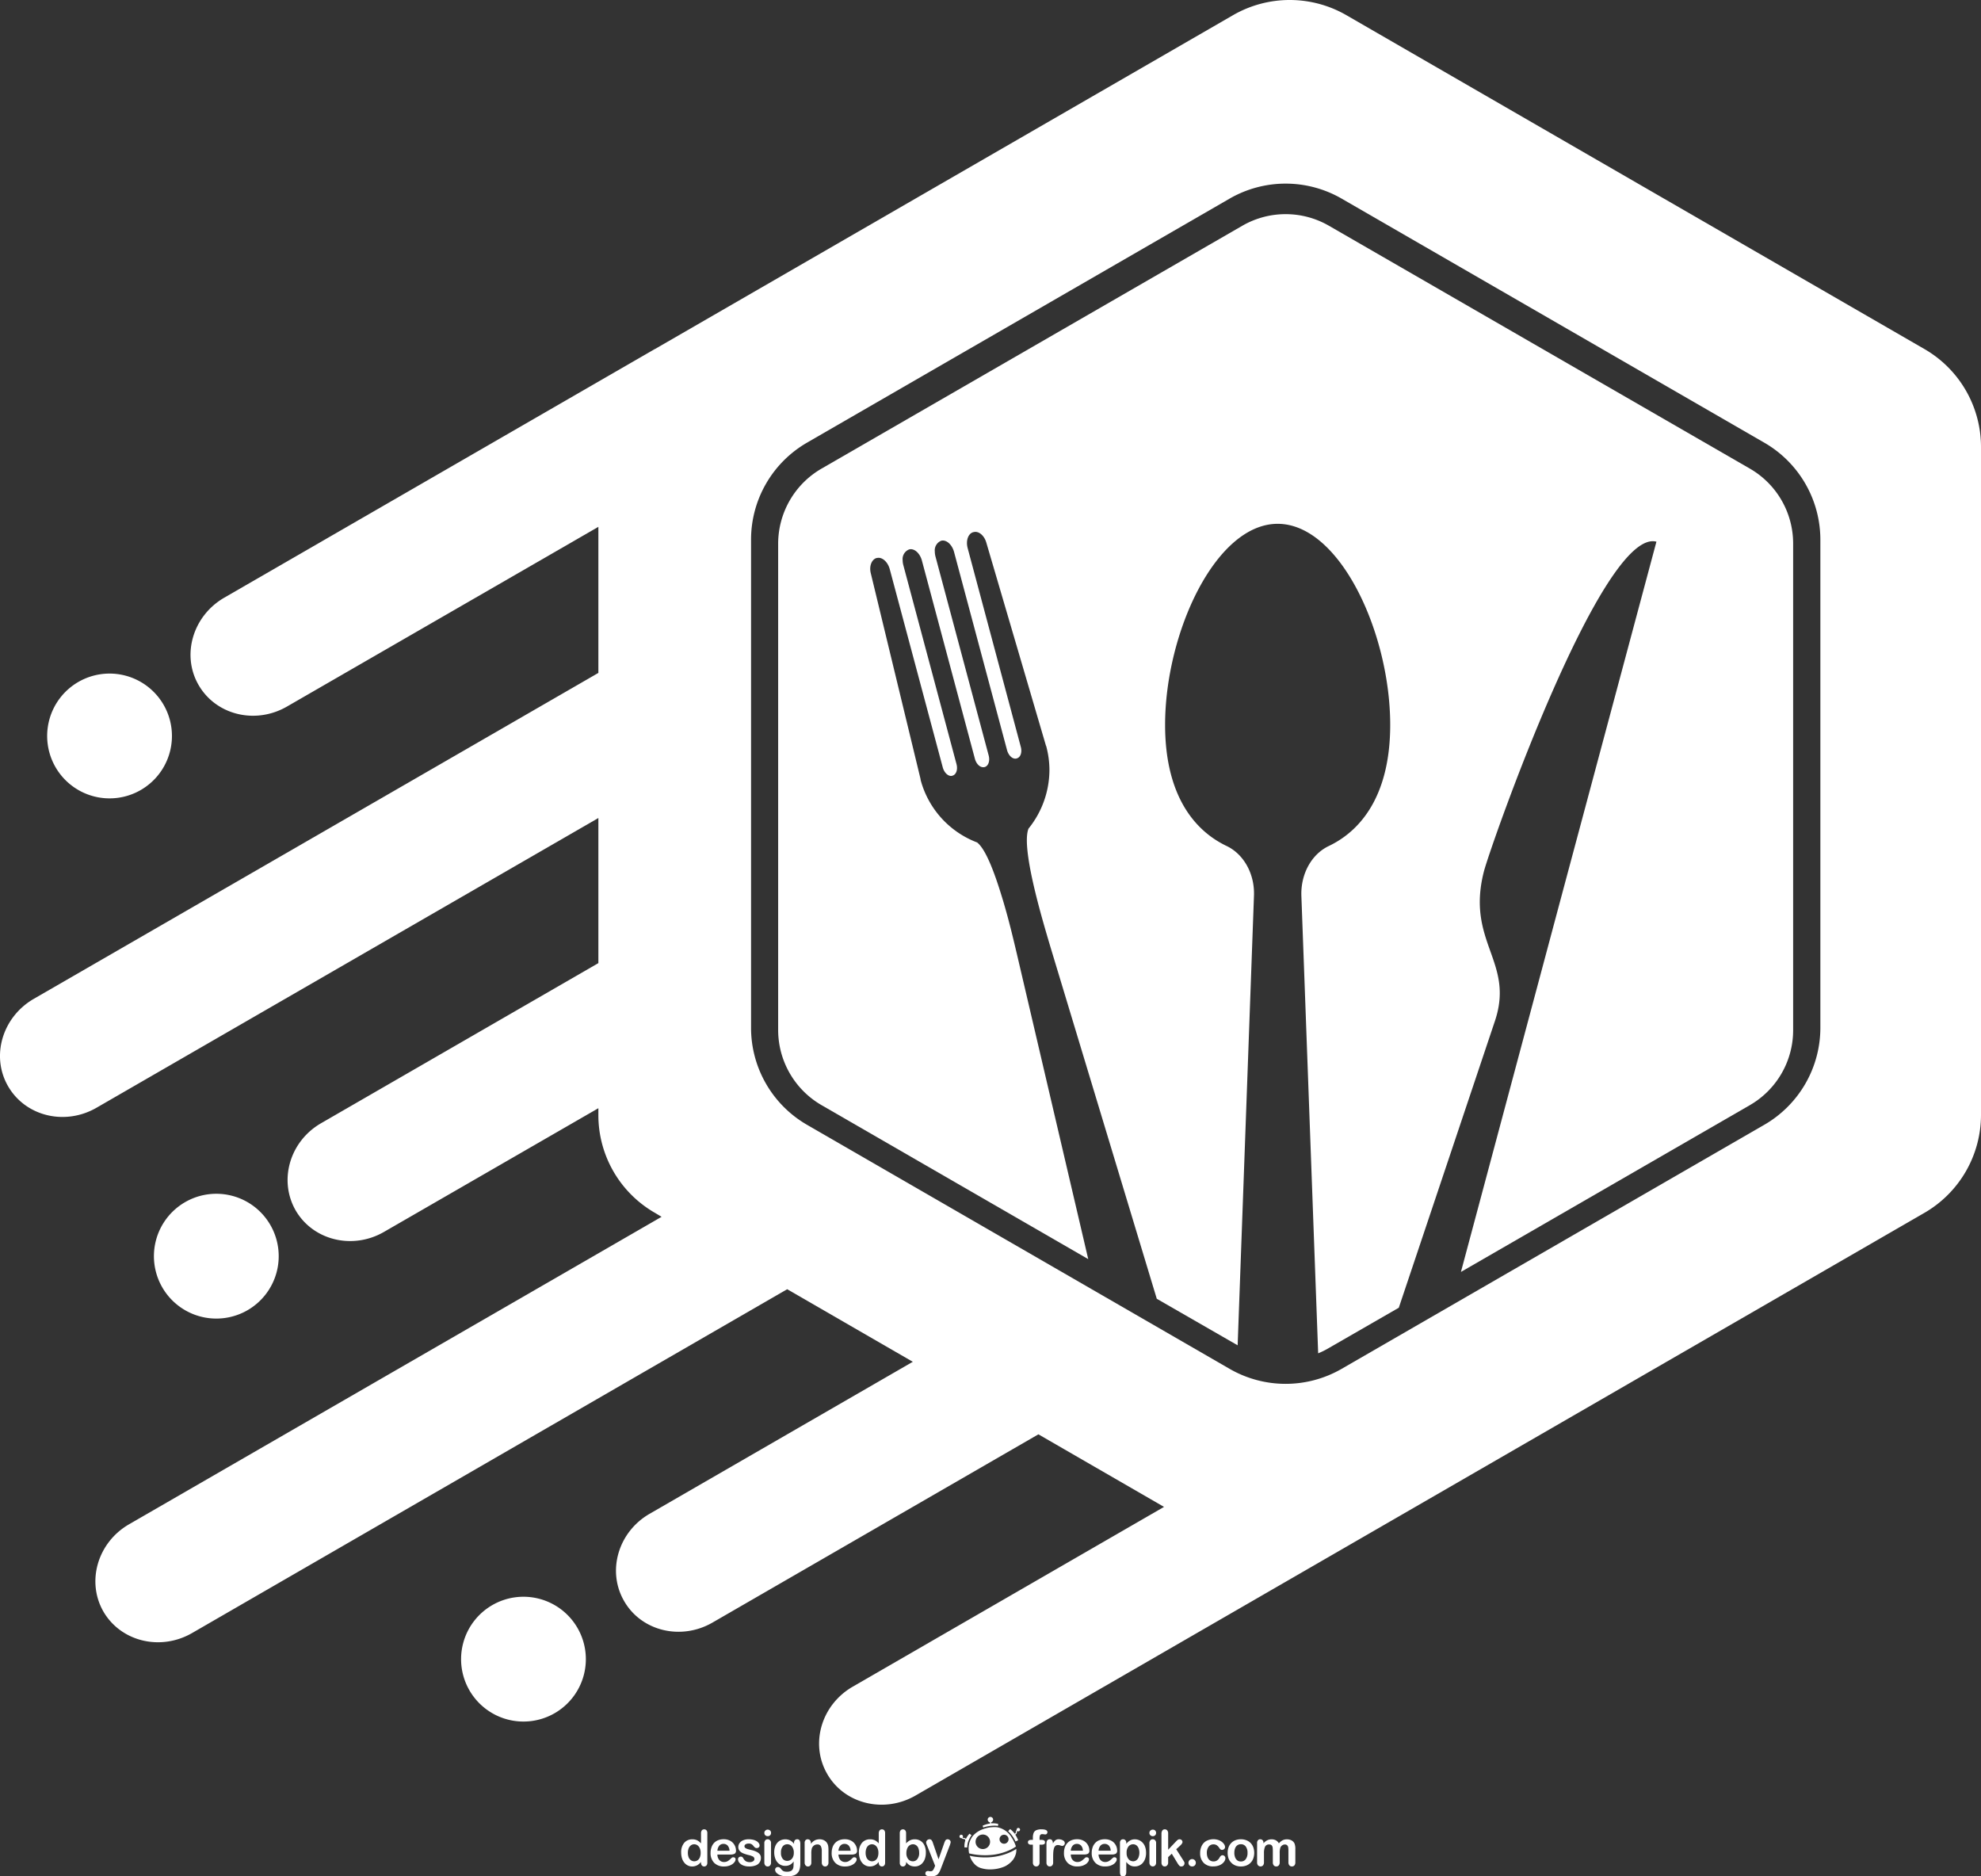 <svg xmlns="http://www.w3.org/2000/svg" viewBox="0 0 497.735 471.345"><rect x="0" y="0" width="497.735" height="471.345" fill="#333333" stroke="none"/><g id="OBJECTS"><path d="M485.19,107.05,340,23.21a28.494,28.494,0,0,0-28.52,0L166.28,107.05h-.03L58.03,169.53c-7.9,4.58-10.79,14.4-6.44,21.93,4.37,7.56,14.3,9.99,22.23,5.4l78.22-45.13v36.69L10.16,270.31c-7.9,4.59-10.79,14.4-6.44,21.93C8.09,299.81,18.02,302.23,25.95,297.65l126.09-72.78v36.45L82.42,301.51c-7.93,4.55-10.78,14.36-6.44,21.93,4.37,7.53,14.31,9.96,22.2,5.4l53.86-31.07v1.64a28.292,28.292,0,0,0,14.24,24.66l1.64.98L34.12,402.29c-7.89,4.56-10.78,14.37-6.44,21.93,4.38,7.53,14.31,9.96,22.24,5.41l149.56-86.39,31.56,18.23-66.12,38.18c-7.9,4.55-10.79,14.39-6.41,21.93,4.34,7.56,14.3,9.96,22.2,5.4l81.89-47.29,31.56,18.23-78.21,45.16c-7.9,4.56-10.79,14.37-6.41,21.93,4.34,7.57,14.3,9.97,22.2,5.41l150.6-86.96L485.19,324.07a28.449,28.449,0,0,0,14.24-24.66V131.74A28.411,28.411,0,0,0,485.19,107.05ZM459.07,277.54a28.17,28.17,0,0,1-14.13,24.42L338.81,363.23a28.169,28.169,0,0,1-28.19,0L204.5,301.96a28.142,28.142,0,0,1-14.1-24.42V154.98a28.13,28.13,0,0,1,14.1-24.42L310.62,69.29a28.169,28.169,0,0,1,28.19,0l106.13,61.27a28.158,28.158,0,0,1,14.13,24.42Z" transform="translate(-1.695 -19.385)" fill="#fff"/><path d="M37.059,217.839a15.675,15.675,0,1,0-21.415-5.741A15.678,15.678,0,0,0,37.059,217.839Z" transform="translate(-1.695 -19.385)" fill="#fff"/><path d="M63.883,348.516a15.676,15.676,0,1,0-21.415-5.741A15.681,15.681,0,0,0,63.883,348.516Z" transform="translate(-1.695 -19.385)" fill="#fff"/><path d="M125.374,422.599a15.674,15.674,0,1,0,21.418,5.731A15.671,15.671,0,0,0,125.374,422.599Z" transform="translate(-1.695 -19.385)" fill="#fff"/><path d="M452.23,155.98V278.12a21.74,21.74,0,0,1-10.84,18.86L368.76,338.9c44.81-167.4,3.92-14.73,49.12-183.44-13.55-3.61-41.58,76.09-43.35,82.84-4.55,17.8,7.78,22.63,2.77,37.57l-24.15,72.02L335.59,358a19.364,19.364,0,0,1-2.7,1.34L328.67,244.4c-.18-5.47,2.55-10.42,6.86-12.48,9.18-4.38,15.46-14.16,15.46-30.44,0-23.08-12.63-50.51-28.28-50.51-15.61,0-28.28,27.43-28.28,50.51,0,16.28,6.29,26.06,15.5,30.44,4.28,2.06,7.04,7.01,6.83,12.48l-4.1,112.93L292.34,345.64l-26.76-88.51c-1.79-6.08-7.44-24.64-5.47-29.59a23.562,23.562,0,0,0,5.26-14.73,23.253,23.253,0,0,0-.79-5.92c-.03-.06-.03-.15-.09-.21l-14.98-51c-.52-1.8-1.94-2.98-3.19-2.62h-.06c-1.31.34-1.94,2.13-1.43,4.04l13.34,49.88c.39,1.37-.06,2.7-1.04,2.92a.593.593,0,0,1-.33.06c-.85,0-1.7-.85-2.06-2.07L241.4,158.02c-.52-1.89-1.97-3.13-3.22-2.8a2.596,2.596,0,0,0-1.61,2.7,5.095,5.095,0,0,0,.18,1.31l13.34,49.88c.39,1.39-.06,2.73-1.03,2.97a1.23,1.23,0,0,1-.34.03c-.85,0-1.7-.82-2.06-2.06l-13.34-49.88c-.52-1.88-1.97-3.13-3.22-2.76a2.588,2.588,0,0,0-1.61,2.7,4.876,4.876,0,0,0,.18,1.28l13.34,49.9c.39,1.4-.06,2.71-1.03,2.95a.646.646,0,0,1-.34.06c-.82,0-1.7-.85-2.06-2.1l-13.34-49.87c-.52-1.88-1.97-3.1-3.22-2.77h-.09c-1.24.37-1.91,2.07-1.43,3.89l12.49,51.64c0,.12.03.18.03.27a23.223,23.223,0,0,0,14.18,15.65c2.1,1.64,4.22,7.16,6.05,13.09,1.85,5.89,3.28,12.15,4.01,15.22l17.86,76.36-67.04-38.7a21.831,21.831,0,0,1-10.87-18.86V155.98a21.819,21.819,0,0,1,10.87-18.86L313.84,76.09a21.776,21.776,0,0,1,21.75,0l105.8,61.03A21.728,21.728,0,0,1,452.23,155.98Z" transform="translate(-1.695 -19.385)" fill="#fff"/></g><g id="DESIGNED_BY_FREEPIK" data-name="DESIGNED BY FREEPIK"><path d="M178.622,478.925a.723.723,0,0,0-.593.258,1.306,1.306,0,0,0-.199.783v2.482a3.544,3.544,0,0,0-.975-.772,2.755,2.755,0,0,0-1.223-.248,2.584,2.584,0,0,0-2.025.878,3.652,3.652,0,0,0-.764,2.455,4.943,4.943,0,0,0,.191,1.384,3.267,3.267,0,0,0,.572,1.117,2.604,2.604,0,0,0,.89.727,2.389,2.389,0,0,0,1.107.258,2.585,2.585,0,0,0,.84-.134,2.294,2.294,0,0,0,.716-.362,4.475,4.475,0,0,0,.67-.631v.162a1.085,1.085,0,0,0,.219.717.76.76,0,0,0,.573.248.784.784,0,0,0,.573-.239,1.064,1.064,0,0,0,.219-.726v-7.401a1.048,1.048,0,0,0-.209-.716A.708.708,0,0,0,178.622,478.925Zm-1.107,7.087a1.551,1.551,0,0,1-.583.706,1.475,1.475,0,0,1-.803.23,1.445,1.445,0,0,1-.811-.249,1.618,1.618,0,0,1-.582-.716,3.017,3.017,0,0,1-.211-1.165,2.982,2.982,0,0,1,.201-1.137,1.679,1.679,0,0,1,.564-.744,1.377,1.377,0,0,1,.821-.268,1.427,1.427,0,0,1,.821.257,1.754,1.754,0,0,1,.583.736,2.69,2.69,0,0,1,.219,1.155A2.789,2.789,0,0,1,177.515,486.012Z" transform="translate(-1.695 -19.385)" fill="#fff"/><path d="M186.253,485.057a.845.845,0,0,0,.362-.822,2.848,2.848,0,0,0-.353-1.336,2.667,2.667,0,0,0-1.06-1.079,3.242,3.242,0,0,0-1.681-.411,3.713,3.713,0,0,0-1.374.238,2.883,2.883,0,0,0-1.051.697,3.055,3.055,0,0,0-.64,1.098,4.015,4.015,0,0,0-.23,1.376,3.459,3.459,0,0,0,.897,2.502,3.381,3.381,0,0,0,2.522.927,3.87,3.87,0,0,0,1.251-.191,3.182,3.182,0,0,0,.898-.458,2.376,2.376,0,0,0,.544-.583,1.15,1.15,0,0,0,.172-.534.513.513,0,0,0-.152-.401.623.623,0,0,0-.421-.143.539.539,0,0,0-.372.115c-.211.19-.383.353-.507.468a4.627,4.627,0,0,1-.43.324,2.005,2.005,0,0,1-.487.22,1.884,1.884,0,0,1-.544.067,1.604,1.604,0,0,1-.821-.22,1.569,1.569,0,0,1-.603-.659,2.133,2.133,0,0,1-.229-1.003h3.286A2.292,2.292,0,0,0,186.253,485.057Zm-4.308-.765a2.213,2.213,0,0,1,.487-1.289,1.345,1.345,0,0,1,1.031-.43,1.381,1.381,0,0,1,1.06.43,2.102,2.102,0,0,1,.468,1.289Z" transform="translate(-1.695 -19.385)" fill="#fff"/><path d="M191.868,484.607a5.09,5.09,0,0,0-1.27-.459c-.44-.104-.783-.2-1.031-.268a1.817,1.817,0,0,1-.602-.286.522.522,0,0,1-.22-.43.577.577,0,0,1,.296-.487,1.461,1.461,0,0,1,.764-.19,1.333,1.333,0,0,1,.698.152,1.477,1.477,0,0,1,.448.392,3.117,3.117,0,0,0,.411.439.695.695,0,0,0,.439.153.763.763,0,0,0,.554-.191.597.597,0,0,0,.191-.469.942.942,0,0,0-.182-.543,1.776,1.776,0,0,0-.524-.507,2.914,2.914,0,0,0-.869-.362,4.821,4.821,0,0,0-1.166-.134,3.392,3.392,0,0,0-1.423.267,2.109,2.109,0,0,0-.888.717,1.676,1.676,0,0,0-.296.955,1.433,1.433,0,0,0,.324.955,2.293,2.293,0,0,0,.869.621,9.616,9.616,0,0,0,1.413.448,4.187,4.187,0,0,1,1.099.392.684.684,0,0,1,.334.64.628.628,0,0,1-.315.516,1.413,1.413,0,0,1-.83.23,1.917,1.917,0,0,1-.983-.22,1.957,1.957,0,0,1-.621-.678,1.222,1.222,0,0,0-.268-.363.578.578,0,0,0-.401-.124.686.686,0,0,0-.496.191.655.655,0,0,0-.2.477,1.429,1.429,0,0,0,.305.831,2.388,2.388,0,0,0,.955.696,3.965,3.965,0,0,0,1.548.277,4.42,4.42,0,0,0,1.605-.258,1.942,1.942,0,0,0,1.337-1.938,1.365,1.365,0,0,0-.249-.822A2.073,2.073,0,0,0,191.868,484.607Z" transform="translate(-1.695 -19.385)" fill="#fff"/><path d="M194.589,478.992a.82.82,0,0,0-.592.239.739.739,0,0,0-.257.581.769.769,0,0,0,.249.612.903.903,0,0,0,.6.21.849.849,0,0,0,.584-.21.801.801,0,0,0,.248-.612.745.745,0,0,0-.258-.61A.882.882,0,0,0,194.589,478.992Z" transform="translate(-1.695 -19.385)" fill="#fff"/><path d="M194.571,481.418a.763.763,0,0,0-.602.258,1.051,1.051,0,0,0-.23.745v4.803a1.129,1.129,0,0,0,.23.755.771.771,0,0,0,.602.268.801.801,0,0,0,.611-.258,1.082,1.082,0,0,0,.238-.765V482.373a.951.951,0,0,0-.238-.697A.801.801,0,0,0,194.571,481.418Z" transform="translate(-1.695 -19.385)" fill="#fff"/><path d="M201.962,481.418a.739.739,0,0,0-.553.239.986.986,0,0,0-.211.678v.229a2.925,2.925,0,0,0-.975-.859,2.604,2.604,0,0,0-1.232-.276,2.759,2.759,0,0,0-1.098.219,2.33,2.33,0,0,0-.877.631,2.854,2.854,0,0,0-.584,1.022,4.118,4.118,0,0,0-.209,1.365,4.359,4.359,0,0,0,.342,1.786,2.706,2.706,0,0,0,.965,1.203,2.476,2.476,0,0,0,1.473.44,2.441,2.441,0,0,0,1.211-.286,2.887,2.887,0,0,0,.889-.821c-.01.544-.019.945-.039,1.193a1.833,1.833,0,0,1-.162.697,1.033,1.033,0,0,1-.506.507,2.23,2.23,0,0,1-1.012.181,2.5,2.5,0,0,1-.562-.057,1.12,1.12,0,0,1-.422-.182,1.589,1.589,0,0,1-.324-.286c-.096-.115-.189-.23-.277-.334a.814.814,0,0,0-.648-.325.722.722,0,0,0-.498.19.654.654,0,0,0-.209.507,1.156,1.156,0,0,0,.363.783,2.747,2.747,0,0,0,1.049.631,4.649,4.649,0,0,0,1.559.238,5.305,5.305,0,0,0,1.576-.191,2.259,2.259,0,0,0,1.029-.583,2.186,2.186,0,0,0,.574-.993,5.292,5.292,0,0,0,.182-1.441v-4.87a2.099,2.099,0,0,0-.162-.918A.659.659,0,0,0,201.962,481.418Zm-1.06,4.526a1.577,1.577,0,0,1-.602.669,1.498,1.498,0,0,1-.793.229,1.437,1.437,0,0,1-1.154-.524,2.307,2.307,0,0,1-.439-1.538,2.452,2.452,0,0,1,.43-1.557,1.402,1.402,0,0,1,1.156-.554,1.434,1.434,0,0,1,1.184.572,2.503,2.503,0,0,1,.459,1.605A2.399,2.399,0,0,1,200.901,485.944Z" transform="translate(-1.695 -19.385)" fill="#fff"/><path d="M209.585,482.525a1.88,1.88,0,0,0-.785-.821,2.407,2.407,0,0,0-1.184-.286,2.595,2.595,0,0,0-1.213.277,2.132,2.132,0,0,0-.277.171,3.339,3.339,0,0,0-.688.688v-.21a1.139,1.139,0,0,0-.105-.506.786.786,0,0,0-.285-.315.846.846,0,0,0-.402-.104.716.716,0,0,0-.572.239,1.009,1.009,0,0,0-.211.716v4.851a1.087,1.087,0,0,0,.24.755.764.764,0,0,0,.59.268.794.794,0,0,0,.613-.258,1.082,1.082,0,0,0,.238-.765V485.123a5.093,5.093,0,0,1,.123-1.404,1.571,1.571,0,0,1,.535-.734,1.357,1.357,0,0,1,.822-.269.931.931,0,0,1,.916.44,2.828,2.828,0,0,1,.231,1.27v2.798a1.135,1.135,0,0,0,.238.755.777.777,0,0,0,.611.268.76.76,0,0,0,.592-.258,1.082,1.082,0,0,0,.238-.765v-3.122a5.636,5.636,0,0,0-.059-.917A1.971,1.971,0,0,0,209.585,482.525Z" transform="translate(-1.695 -19.385)" fill="#fff"/><path d="M216.671,485.057a.845.845,0,0,0,.361-.822,2.727,2.727,0,0,0-.353-1.336,2.697,2.697,0,0,0-1.051-1.079,3.248,3.248,0,0,0-1.689-.411,3.715,3.715,0,0,0-1.375.238,2.86,2.86,0,0,0-1.041.697,2.968,2.968,0,0,0-.65,1.098,4.265,4.265,0,0,0-.219,1.376,3.419,3.419,0,0,0,.898,2.502,3.342,3.342,0,0,0,2.512.927,3.873,3.873,0,0,0,1.25-.191c.01,0,.029-.01.037-.01a3.478,3.478,0,0,0,.869-.448,2.299,2.299,0,0,0,.537-.583,1.186,1.186,0,0,0,.18-.534.515.515,0,0,0-.162-.401.602.602,0,0,0-.42-.143.515.515,0,0,0-.363.115c-.209.19-.381.353-.516.468a4.764,4.764,0,0,1-.43.324,1.949,1.949,0,0,1-.478.22,1.794,1.794,0,0,1-.523.067h-.029a1.634,1.634,0,0,1-.822-.22,1.494,1.494,0,0,1-.592-.659,1.207,1.207,0,0,1-.076-.162v-.01a2.34,2.34,0,0,1-.162-.831h3.285A2.275,2.275,0,0,0,216.671,485.057Zm-4.309-.765a2.136,2.136,0,0,1,.498-1.289,1.333,1.333,0,0,1,1.021-.43,1.379,1.379,0,0,1,1.059.43,1.99,1.99,0,0,1,.469,1.289Z" transform="translate(-1.695 -19.385)" fill="#fff"/><path d="M223.288,478.925a.707.707,0,0,0-.592.258,1.304,1.304,0,0,0-.211.783v2.482a3.492,3.492,0,0,0-.963-.772,2.79,2.79,0,0,0-1.225-.248,2.566,2.566,0,0,0-2.023.878,3.605,3.605,0,0,0-.773,2.455,4.582,4.582,0,0,0,.201,1.384,3.22,3.22,0,0,0,.562,1.117,2.603,2.603,0,0,0,.889.727,2.465,2.465,0,0,0,1.117.258,2.63,2.63,0,0,0,.84-.134,2.297,2.297,0,0,0,.717-.362,4.008,4.008,0,0,0,.658-.631v.162a1.043,1.043,0,0,0,.23.717.782.782,0,0,0,1.135.009,1.01,1.01,0,0,0,.231-.726v-7.401a1.095,1.095,0,0,0-.211-.716A.716.716,0,0,0,223.288,478.925Zm-1.107,7.087a1.61,1.61,0,0,1-.584.706,1.506,1.506,0,0,1-.811.23,1.438,1.438,0,0,1-.803-.249,1.619,1.619,0,0,1-.582-.716,2.828,2.828,0,0,1-.211-1.165,2.963,2.963,0,0,1,.201-1.137,1.61,1.61,0,0,1,.562-.744,1.405,1.405,0,0,1,1.635-.011,1.78,1.78,0,0,1,.592.736,2.846,2.846,0,0,1,.219,1.155A2.946,2.946,0,0,1,222.181,486.012Z" transform="translate(-1.695 -19.385)" fill="#fff"/><path d="M233.974,482.975a2.613,2.613,0,0,0-.973-1.147,2.672,2.672,0,0,0-1.471-.4,2.572,2.572,0,0,0-1.213.268,3.571,3.571,0,0,0-.965.753v-2.568a1.088,1.088,0,0,0-.211-.707.735.735,0,0,0-.602-.248.706.706,0,0,0-.572.258,1.242,1.242,0,0,0-.201.773v7.325a1.046,1.046,0,0,0,.211.717.708.708,0,0,0,.563.248.761.761,0,0,0,.582-.248,1.002,1.002,0,0,0,.23-.717v-.162c.182.21.334.372.44.478a3.205,3.205,0,0,0,.41.315,2.222,2.222,0,0,0,.582.238,2.96,2.96,0,0,0,.727.096,2.643,2.643,0,0,0,1.166-.258,2.524,2.524,0,0,0,.887-.727,3.161,3.161,0,0,0,.564-1.098,4.691,4.691,0,0,0,.191-1.403A4.263,4.263,0,0,0,233.974,482.975Zm-1.795,3.419a1.364,1.364,0,0,1-1.088.554,1.497,1.497,0,0,1-1.203-.544,2.287,2.287,0,0,1-.459-1.538,2.909,2.909,0,0,1,.221-1.175,1.687,1.687,0,0,1,.582-.754,1.492,1.492,0,0,1,.859-.268,1.323,1.323,0,0,1,.811.268,1.589,1.589,0,0,1,.545.734,3.185,3.185,0,0,1,.191,1.147A2.382,2.382,0,0,1,232.179,486.394Z" transform="translate(-1.695 -19.385)" fill="#fff"/><path d="M240.192,481.522a.734.734,0,0,0-.363-.104.709.709,0,0,0-.41.095.85.85,0,0,0-.277.353,6.734,6.734,0,0,0-.287.735l-1.346,3.84-1.422-4.136a2.193,2.193,0,0,0-.326-.659.659.659,0,0,0-.545-.229.751.751,0,0,0-.4.114.693.693,0,0,0-.305.296.686.686,0,0,0-.115.392,2.029,2.029,0,0,0,.191.659l2.062,5.195-.152.382a4.218,4.218,0,0,1-.307.621.721.721,0,0,1-.297.295.941.941,0,0,1-.449.087,1.028,1.028,0,0,1-.275-.038,1.264,1.264,0,0,0-.268-.038.742.742,0,0,0-.516.162.534.534,0,0,0-.182.44.595.595,0,0,0,.373.592,2.984,2.984,0,0,0,1.107.153,2.618,2.618,0,0,0,1.193-.23,1.707,1.707,0,0,0,.717-.659,6.04,6.04,0,0,0,.553-1.185l2.197-5.731c.049-.151.096-.295.135-.439.037-.143.057-.258.076-.334a.722.722,0,0,0-.363-.631Z" transform="translate(-1.695 -19.385)" fill="#fff"/><path d="M263.016,480.397a.593.593,0,0,1,.586-.269,3.124,3.124,0,0,1,.402.036,2.488,2.488,0,0,0,.342.039.477.477,0,0,0,.361-.166.565.565,0,0,0,.156-.399c0-.483-.488-.721-1.473-.721a3.285,3.285,0,0,0-1.305.211,1.27,1.27,0,0,0-.678.677,3.245,3.245,0,0,0-.197,1.253v.504h-.4c-.562,0-.844.199-.844.604a.537.537,0,0,0,.203.439.866.866,0,0,0,.578.17h.463v4.446a1.086,1.086,0,0,0,.234.757.822.822,0,0,0,1.205,0,1.078,1.078,0,0,0,.238-.757v-4.446h.41a1.793,1.793,0,0,0,.703-.111c.174-.073.256-.249.256-.52,0-.388-.318-.58-.959-.58h-.41v-.399A1.88,1.88,0,0,1,263.016,480.397Z" transform="translate(-1.695 -19.385)" fill="#fff"/><path d="M269.234,482.382a.795.795,0,0,0-.498-.703,2.162,2.162,0,0,0-1.027-.264,1.291,1.291,0,0,0-.848.264,2.944,2.944,0,0,0-.613.783,1.494,1.494,0,0,0-.205-.783.685.685,0,0,0-.604-.264q-.818,0-.816,1.133v4.674a1.108,1.108,0,0,0,.232.76.759.759,0,0,0,.6.26.791.791,0,0,0,.607-.256,1.093,1.093,0,0,0,.242-.764v-1.402c0-.504.014-.932.047-1.282a4.213,4.213,0,0,1,.176-.909,1.254,1.254,0,0,1,.365-.574.921.921,0,0,1,.604-.193,2.149,2.149,0,0,1,.621.112,2.172,2.172,0,0,0,.449.116.649.649,0,0,0,.457-.201A.67.67,0,0,0,269.234,482.382Z" transform="translate(-1.695 -19.385)" fill="#fff"/><path d="M275.039,485.057a.856.856,0,0,0,.363-.822,2.811,2.811,0,0,0-.353-1.346,2.668,2.668,0,0,0-1.051-1.069,3.253,3.253,0,0,0-1.689-.411,3.715,3.715,0,0,0-1.375.238,2.743,2.743,0,0,0-1.041.697,2.977,2.977,0,0,0-.65,1.089,4.1,4.1,0,0,0-.219,1.385,3.411,3.411,0,0,0,.898,2.502,3.333,3.333,0,0,0,2.51.917,3.886,3.886,0,0,0,1.252-.182,3.221,3.221,0,0,0,.906-.458,2.195,2.195,0,0,0,.545-.592,1.082,1.082,0,0,0,.172-.525.515.515,0,0,0-.162-.401.605.605,0,0,0-.42-.143.529.529,0,0,0-.363.115c-.209.19-.381.353-.516.458a2.366,2.366,0,0,1-.43.325,1.434,1.434,0,0,1-.477.219,1.703,1.703,0,0,1-.555.077,1.634,1.634,0,0,1-.822-.22,1.695,1.695,0,0,1-.602-.659,2.409,2.409,0,0,1-.229-1.012h3.285A2.273,2.273,0,0,0,275.039,485.057Zm-4.307-.773a2.139,2.139,0,0,1,.496-1.28,1.339,1.339,0,0,1,1.022-.43,1.399,1.399,0,0,1,1.07.43,1.992,1.992,0,0,1,.459,1.28Z" transform="translate(-1.695 -19.385)" fill="#fff"/><path d="M282.021,485.057a.856.856,0,0,0,.363-.822,2.813,2.813,0,0,0-.353-1.346,2.694,2.694,0,0,0-1.051-1.069,3.285,3.285,0,0,0-1.691-.411,3.715,3.715,0,0,0-1.375.238,2.67,2.67,0,0,0-1.041.697,2.973,2.973,0,0,0-.648,1.089,4.056,4.056,0,0,0-.231,1.385,3.425,3.425,0,0,0,.908,2.502,3.338,3.338,0,0,0,2.512.917,3.881,3.881,0,0,0,1.25-.182,3.265,3.265,0,0,0,.908-.458,2.058,2.058,0,0,0,.535-.592,1.004,1.004,0,0,0,.172-.525.511.511,0,0,0-.154-.401.602.602,0,0,0-.42-.143.526.526,0,0,0-.361.115c-.211.19-.383.353-.516.458a2.38,2.38,0,0,1-.432.325,1.396,1.396,0,0,1-.486.219,1.6,1.6,0,0,1-.545.077,1.632,1.632,0,0,1-.82-.22,1.59,1.59,0,0,1-.592-.659,2.246,2.246,0,0,1-.238-1.012H280.998A2.282,2.282,0,0,0,282.021,485.057Zm-4.307-.773a2.174,2.174,0,0,1,.486-1.28,1.372,1.372,0,0,1,1.031-.43,1.41,1.41,0,0,1,1.068.43,1.981,1.981,0,0,1,.459,1.28Z" transform="translate(-1.695 -19.385)" fill="#fff"/><path d="M289.279,482.993a2.866,2.866,0,0,0-1.031-1.165,2.706,2.706,0,0,0-1.434-.4,2.37,2.37,0,0,0-1.146.276,3.284,3.284,0,0,0-.992.859v-.201a.979.979,0,0,0-.219-.705.757.757,0,0,0-.584-.239.744.744,0,0,0-.572.229,1.057,1.057,0,0,0-.211.727v7.238a1.964,1.964,0,0,0,.152.841.67.67,0,0,0,.631.277c.535,0,.803-.373.803-1.108v-2.511a4.104,4.104,0,0,0,.525.543,2.902,2.902,0,0,0,.41.297,2.335,2.335,0,0,0,1.203.286,2.698,2.698,0,0,0,1.117-.23,2.761,2.761,0,0,0,.908-.678,3.483,3.483,0,0,0,.602-1.089,4.512,4.512,0,0,0,.211-1.423,1.384,1.384,0,0,0-.01-.2A4.09,4.09,0,0,0,289.279,482.993Zm-1.49,2.865a.659.659,0,0,1-.037.114,1.595,1.595,0,0,1-.574.726,1.325,1.325,0,0,1-.773.249.429.429,0,0,1-.162-.02,1.439,1.439,0,0,1-1.014-.544,2.32,2.32,0,0,1-.467-1.557,2.371,2.371,0,0,1,.478-1.614,1.486,1.486,0,0,1,1.164-.544,1.349,1.349,0,0,1,.803.257,1.636,1.636,0,0,1,.553.736,3.175,3.175,0,0,1,.029,2.196Z" transform="translate(-1.695 -19.385)" fill="#fff"/><path d="M291.322,481.418a.749.749,0,0,0-.592.248,1.1,1.1,0,0,0-.238.755v4.803a1.135,1.135,0,0,0,.238.755.831.831,0,0,0,1.203,0,1.054,1.054,0,0,0,.24-.755V482.373a.978.978,0,0,0-.24-.707A.787.787,0,0,0,291.322,481.418Z" transform="translate(-1.695 -19.385)" fill="#fff"/><path d="M291.342,478.992a.87.87,0,0,0-.592.229.761.761,0,0,0-.258.592.738.738,0,0,0,.258.602.873.873,0,0,0,.592.221.887.887,0,0,0,.592-.221.872.872,0,0,0-.01-1.212A.87.87,0,0,0,291.342,478.992Z" transform="translate(-1.695 -19.385)" fill="#fff"/><path d="M298.947,486.625l-1.721-2.708.891-.816c.455-.409.684-.739.684-.985a.681.681,0,0,0-.207-.5.75.75,0,0,0-.529-.2.729.729,0,0,0-.445.136,4.537,4.537,0,0,0-.535.503l-1.887,1.982v-4.073a1.166,1.166,0,0,0-.229-.777.769.769,0,0,0-.615-.267.718.718,0,0,0-.617.292,1.446,1.446,0,0,0-.215.85v7.161a1.138,1.138,0,0,0,.223.76.753.753,0,0,0,.609.26.786.786,0,0,0,.586-.263,1.012,1.012,0,0,0,.258-.744v-1.337l.91-.859,1.478,2.437a4.215,4.215,0,0,0,.451.601.63.63,0,0,0,.475.166.757.757,0,0,0,.574-.23.88.88,0,0,0,.221-.632.654.654,0,0,0-.084-.298C299.166,486.977,299.072,486.828,298.947,486.625Z" transform="translate(-1.695 -19.385)" fill="#fff"/><path d="M301.219,486.391a.938.938,0,0,0-.641,1.605.955.955,0,0,0,.656.246.929.929,0,0,0,.644-.25.95.95,0,0,0,0-1.334A.924.924,0,0,0,301.219,486.391Z" transform="translate(-1.695 -19.385)" fill="#fff"/><path d="M308.867,485.431a.628.628,0,0,0-.436.162,1.635,1.635,0,0,0-.33.441,2.001,2.001,0,0,1-.639.714,1.552,1.552,0,0,1-.865.233,1.592,1.592,0,0,1-.688-.145,1.477,1.477,0,0,1-.535-.424,1.936,1.936,0,0,1-.338-.676,3.137,3.137,0,0,1-.117-.872,2.518,2.518,0,0,1,.455-1.589,1.453,1.453,0,0,1,1.199-.581,1.437,1.437,0,0,1,.85.234,2.485,2.485,0,0,1,.645.699,1.606,1.606,0,0,0,.31.351.565.565,0,0,0,.35.107.778.778,0,0,0,.543-.21.675.675,0,0,0,.223-.51,1.282,1.282,0,0,0-.199-.639,2.44,2.44,0,0,0-.576-.642,3.105,3.105,0,0,0-.922-.491,3.934,3.934,0,0,0-3.008.242,2.853,2.853,0,0,0-1.152,1.226,3.971,3.971,0,0,0-.4,1.828,3.373,3.373,0,0,0,.871,2.434,3.225,3.225,0,0,0,2.432.907,4.118,4.118,0,0,0,1.314-.199,2.915,2.915,0,0,0,.967-.519,2.266,2.266,0,0,0,.574-.68,1.449,1.449,0,0,0,.188-.67.75.75,0,0,0-.205-.498A.648.648,0,0,0,308.867,485.431Z" transform="translate(-1.695 -19.385)" fill="#fff"/><path d="M315.924,482.362a2.991,2.991,0,0,0-1.06-.696,3.586,3.586,0,0,0-1.385-.248,3.684,3.684,0,0,0-1.375.239,2.979,2.979,0,0,0-1.06.696,3.052,3.052,0,0,0-.668,1.079,4.085,4.085,0,0,0-.229,1.395,4.278,4.278,0,0,0,.219,1.385,3.125,3.125,0,0,0,.688,1.079,2.966,2.966,0,0,0,1.051.707,3.647,3.647,0,0,0,1.375.248,3.796,3.796,0,0,0,1.385-.248,2.986,2.986,0,0,0,1.728-1.786,4.278,4.278,0,0,0,0-2.771A3.059,3.059,0,0,0,315.924,482.362Zm-1.23,4.05a1.458,1.458,0,0,1-1.215.583,1.496,1.496,0,0,1-.879-.258,1.703,1.703,0,0,1-.572-.765,3.015,3.015,0,0,1-.199-1.146,3.152,3.152,0,0,1,.199-1.165,1.62,1.62,0,0,1,.582-.755,1.554,1.554,0,0,1,.869-.248,1.476,1.476,0,0,1,1.215.573,2.559,2.559,0,0,1,.447,1.595A2.53,2.53,0,0,1,314.693,486.412Z" transform="translate(-1.695 -19.385)" fill="#fff"/><path d="M326.943,482.472a1.738,1.738,0,0,0-.742-.773,2.48,2.48,0,0,0-1.188-.271,2.311,2.311,0,0,0-1.076.25,2.96,2.96,0,0,0-.912.764,2.008,2.008,0,0,0-.752-.763,2.22,2.22,0,0,0-1.086-.251,2.405,2.405,0,0,0-1.107.25,2.953,2.953,0,0,0-.936.764v-.159a.866.866,0,0,0-.228-.637.8.8,0,0,0-.578-.231.738.738,0,0,0-.576.247,1.053,1.053,0,0,0-.217.72v4.802a1.148,1.148,0,0,0,.244.792.866.866,0,0,0,1.25,0,1.187,1.187,0,0,0,.234-.792V484.917a3.964,3.964,0,0,1,.264-1.622,1.062,1.062,0,0,1,1.084-.57.741.741,0,0,1,.604.228,1.086,1.086,0,0,1,.234.571,9.077,9.077,0,0,1,.041.986v2.674a1.153,1.153,0,0,0,.24.795.778.778,0,0,0,.615.264.815.815,0,0,0,.633-.264,1.143,1.143,0,0,0,.24-.795v-2.231a4.27,4.27,0,0,1,.184-1.504,1.353,1.353,0,0,1,.467-.526,1.138,1.138,0,0,1,.629-.198.804.804,0,0,1,.617.222,1.011,1.011,0,0,1,.248.549,6.711,6.711,0,0,1,.045.865v2.823a1.138,1.138,0,0,0,.244.792.805.805,0,0,0,.623.267.819.819,0,0,0,.635-.264,1.163,1.163,0,0,0,.236-.795v-3.276A3.596,3.596,0,0,0,326.943,482.472Z" transform="translate(-1.695 -19.385)" fill="#fff"/><path d="M248.735,478.464a8.231,8.231,0,0,1,1.699-.397,11.058,11.058,0,0,1,1.165-.075,4.632,4.632,0,0,1,.838.072l.078-.493a5.14,5.14,0,0,0-1.753-.152l-.078-.269a.684.684,0,1,0-.285,0l.086.299a6.953,6.953,0,0,0-1.899.559Z" transform="translate(-1.695 -19.385)" fill="#fff"/><path d="M245.735,480.484c.023-.032.049-.062.072-.093l-.201-.145-.316-.231a4.656,4.656,0,0,0-.908,1.325.585.585,0,0,0-.057-.078.62.62,0,0,0-.49-.189h-.01a.393.393,0,0,1-.275-.097.434.434,0,1,0-.342.166.542.542,0,0,0,.107-.013.666.666,0,0,0,.523.216.356.356,0,0,1,.283.101.471.471,0,0,1,.103.276l-.002.003a4.675,4.675,0,0,0-.201,1.728l.684.026a5.178,5.178,0,0,1,.24-1.443,6.788,6.788,0,0,1,.785-1.549Z" transform="translate(-1.695 -19.385)" fill="#fff"/><path d="M257.553,478.565a.431.431,0,0,0-.432.433.492.492,0,0,0,.014.107.67.67,0,0,0-.217.523.349.349,0,0,1-.102.283.448.448,0,0,1-.189.091,5.282,5.282,0,0,0-1.137-1.149l-.492.525a7.754,7.754,0,0,1,1.119,1.288,9.174,9.174,0,0,1,.736,1.305l.662-.315a10.114,10.114,0,0,0-.729-1.419.691.691,0,0,0,.215-.124.615.615,0,0,0,.187-.49.411.411,0,0,1,.098-.287.429.429,0,0,0,.266.094.433.433,0,1,0,0-.866Z" transform="translate(-1.695 -19.385)" fill="#fff"/><path d="M255.834,484.519a14.704,14.704,0,0,1-4.389,1.308,16.188,16.188,0,0,1-2.218.147,18.378,18.378,0,0,1-2.307-.144c-.697-.087-1.242-.194-1.574-.271h-.002a5.953,5.953,0,0,0,.295.75l.008.018c.016.028.029.059.043.087.016.028.027.056.043.082l.012.021a4.815,4.815,0,0,0,.699,1.003,3.646,3.646,0,0,0,1.889,1.182l.016.002.014.004a7.467,7.467,0,0,0,2.131.275,9.328,9.328,0,0,0,3.671-.755,5.995,5.995,0,0,0,2.105-1.728,4.802,4.802,0,0,0,.68-1.484,3.858,3.858,0,0,0,.096-1.181A10.326,10.326,0,0,1,255.834,484.519Z" transform="translate(-1.695 -19.385)" fill="#fff"/><path d="M251.365,485.286a14.158,14.158,0,0,0,4.211-1.252,8.52,8.52,0,0,0,1.375-.802,9.042,9.042,0,0,0-1.137-2.359,5.293,5.293,0,0,0-3.408-2.445,4.431,4.431,0,0,0-.803-.066c-.297,0-.649.02-1.136.066a7.624,7.624,0,0,0-1.633.392,6.219,6.219,0,0,0-2.283,1.318l-.018.019a4.509,4.509,0,0,0-.508.545,6.256,6.256,0,0,0-.734,1.46,5.355,5.355,0,0,0-.229,1.595c0,.221.02.44.037.659v.01a.207.207,0,0,1,.01.076c.018.153.049.307.076.459A17.489,17.489,0,0,0,251.365,485.286Zm2.598-5.015a1.132,1.132,0,1,1-1.127,1.127A1.13,1.13,0,0,1,253.963,480.272Zm-7.153,1.776a1.824,1.824,0,1,1,1.824,1.824A1.816,1.816,0,0,1,246.81,482.048Z" transform="translate(-1.695 -19.385)" fill="#fff"/></g></svg>